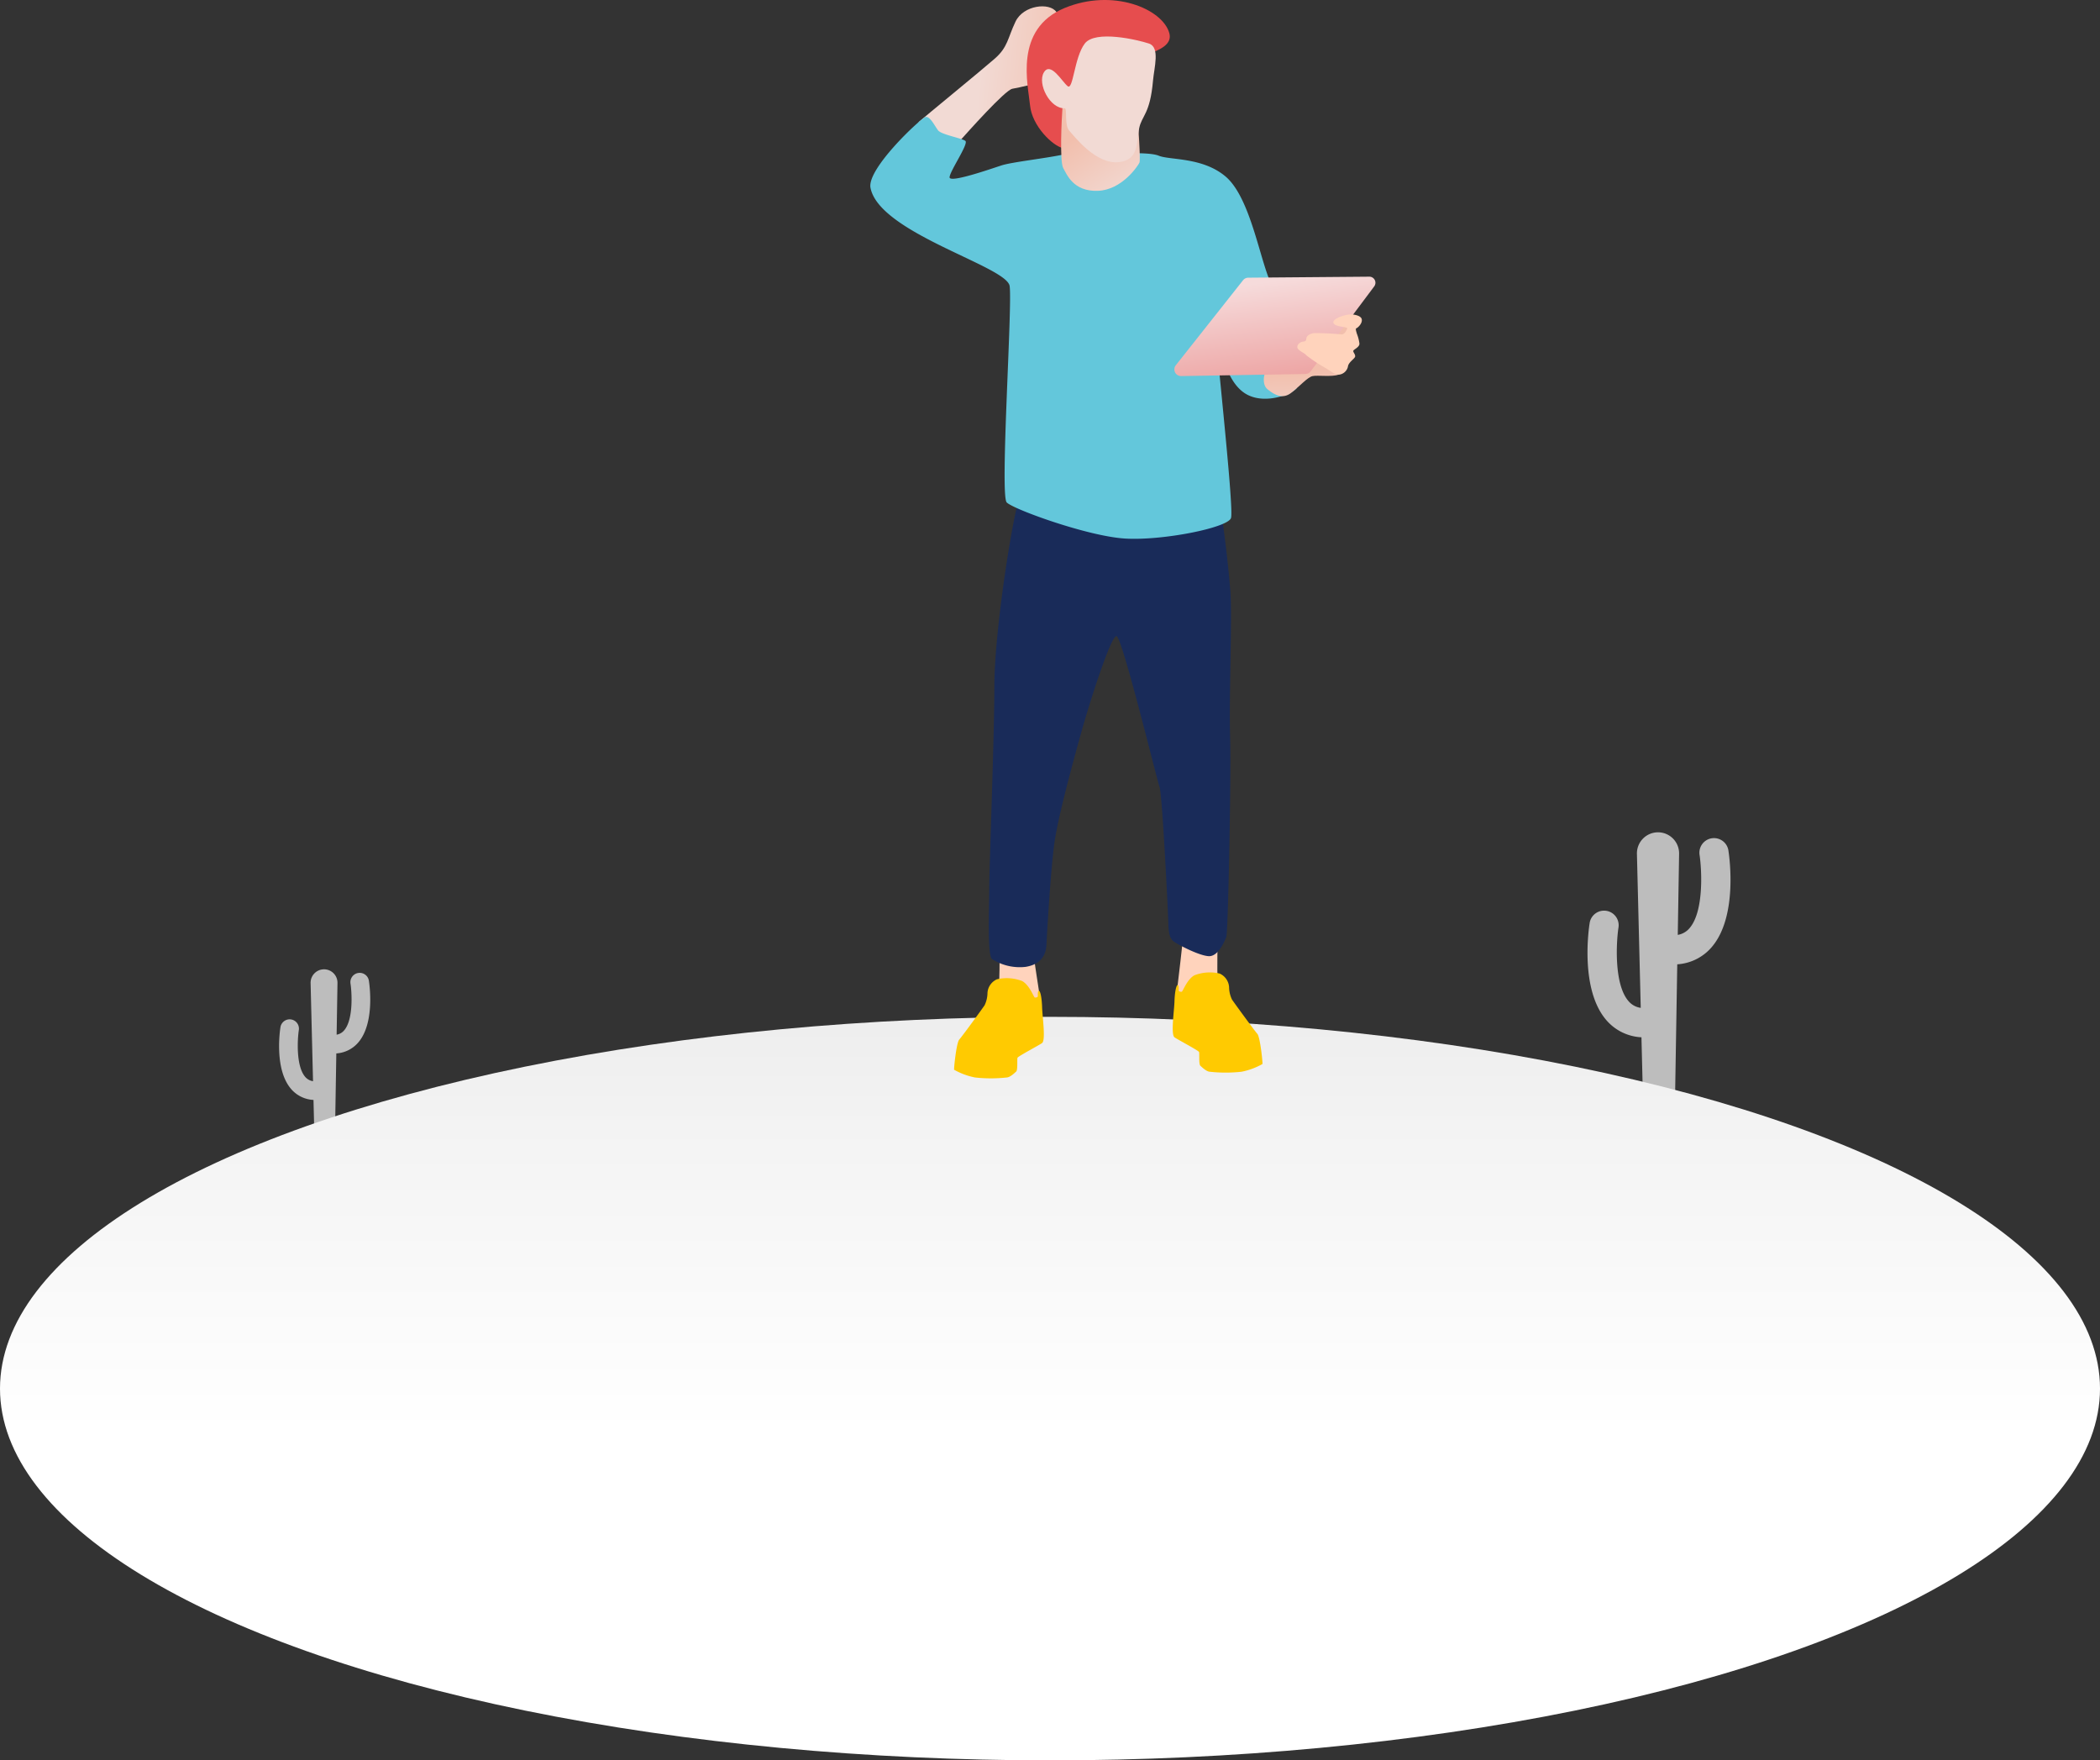 <svg xmlns="http://www.w3.org/2000/svg" xmlns:xlink="http://www.w3.org/1999/xlink" width="380.345" height="318.794" viewBox="0 0 380.345 318.794">
  <rect x="0" y="0" width="380.345" height="318.794" fill="#333333" stroke="none"/>
  <defs>
    <linearGradient id="linear-gradient" x1="0.5" y1="-0.227" x2="0.5" y2="0.559" gradientUnits="objectBoundingBox">
      <stop offset="0" stop-color="#e5e5e5"/>
      <stop offset="0.476" stop-color="#f3f3f3"/>
      <stop offset="1" stop-color="#fff"/>
    </linearGradient>
    <linearGradient id="linear-gradient-2" x1="1.154" y1="0.568" x2="0.42" y2="0.49" gradientUnits="objectBoundingBox">
      <stop offset="0" stop-color="#f2bfad"/>
      <stop offset="1" stop-color="#f2dad4"/>
    </linearGradient>
    <linearGradient id="linear-gradient-3" x1="0.202" y1="0.241" x2="1.023" y2="0.87" gradientUnits="objectBoundingBox">
      <stop offset="0" stop-color="#63c7db"/>
      <stop offset="0.984" stop-color="#63c7db"/>
      <stop offset="1" stop-color="#63c7db"/>
    </linearGradient>
    <linearGradient id="linear-gradient-4" x1="0.51" y1="0.622" x2="0.569" y2="1.822" gradientUnits="objectBoundingBox">
      <stop offset="0" stop-color="#f2bfad"/>
      <stop offset="0.704" stop-color="#f2dad4"/>
    </linearGradient>
    <linearGradient id="linear-gradient-5" x1="0.404" y1="0.306" x2="0.835" y2="1.076" xlink:href="#linear-gradient-2"/>
    <linearGradient id="linear-gradient-6" x1="0.386" y1="0.075" x2="0.681" y2="1.17" gradientUnits="objectBoundingBox">
      <stop offset="0" stop-color="#f6dbdb"/>
      <stop offset="1" stop-color="#eb9a99"/>
    </linearGradient>
  </defs>
  <g id="Group_21176" data-name="Group 21176" transform="translate(-1070.487 -556.911)">
    <g id="Group_21174" data-name="Group 21174" transform="translate(1070.487 707.645)">
      <path id="Path_50594" data-name="Path 50594" d="M1760.494,908.512a2.643,2.643,0,0,0-5.222.817c.379,2.461.862,10.173-1.8,13.275a3.552,3.552,0,0,1-2.145,1.234l.242-14.686a3.82,3.82,0,1,0-7.638.032l.69,27.871a3.565,3.565,0,0,1-2.235-1.245c-2.661-3.1-2.178-10.814-1.8-13.275a2.643,2.643,0,1,0-5.222-.817c-.19,1.213-1.717,12.01,3,17.525a8.946,8.946,0,0,0,6.386,3.139l.3,12.131h5.767l.418-25.346a8.93,8.93,0,0,0,6.252-3.129C1762.211,920.522,1760.684,909.725,1760.494,908.512Z" transform="translate(-1447.456 -905.268)" fill="#bdbdbd"/>
      <path id="Path_50595" data-name="Path 50595" d="M1203.571,964.657a1.684,1.684,0,1,0-3.328.521c.241,1.569.549,6.484-1.147,8.462a2.264,2.264,0,0,1-1.367.787l.155-9.362a2.435,2.435,0,1,0-4.869.02l.44,17.767a2.27,2.27,0,0,1-1.425-.794c-1.7-1.978-1.389-6.894-1.147-8.463a1.684,1.684,0,1,0-3.328-.521c-.121.773-1.1,7.656,1.913,11.171a5.7,5.7,0,0,0,4.071,2l.192,7.734h3.676l.266-16.157a5.7,5.7,0,0,0,3.986-1.995C1204.666,972.313,1203.693,965.43,1203.571,964.657Z" transform="translate(-1136.76 -937.786)" fill="#bdbdbd"/>
      <ellipse id="Ellipse_2524" data-name="Ellipse 2524" cx="190.173" cy="67.325" rx="190.173" ry="67.325" transform="translate(0 33.412)" fill="url(#linear-gradient)"/>
    </g>
    <g id="Group_21175" data-name="Group 21175" transform="translate(1228.114 556.911)">
      <path id="Path_50596" data-name="Path 50596" d="M1570.486,948.917s-.11,6.479,0,7.128-2.536,4.446-3.618,4.278-3.244-.529-3.557-.889-.175-1.21-.063-1.987.92-7.832.92-8.193S1569.285,947.932,1570.486,948.917Z" transform="translate(-1507.584 -779.053)" fill="#ffd3bc"/>
      <path id="Path_50597" data-name="Path 50597" d="M1565.291,964.415c-1.353.731-2.112,2.956-2.3,2.983s-.55-.027-.55-.247.055-.962-.192-.962-.522,1.209-.577,2.968-.681,5.953,0,6.487c.427.334,4.343,2.391,4.452,2.666s-.083,2.2.248,2.5,1.1,1.045,1.7,1.072a26.287,26.287,0,0,0,5.745,0,12.66,12.66,0,0,0,3.793-1.4c.055-.22-.412-4.892-.934-5.469s-4.287-5.744-4.59-6.211a5.333,5.333,0,0,1-.522-2.254,2.9,2.9,0,0,0-1.707-2.445A7.766,7.766,0,0,0,1565.291,964.415Z" transform="translate(-1506.583 -787.795)" fill="#ffca01"/>
      <path id="Path_50598" data-name="Path 50598" d="M1488.738,957.576s0,3.773-.109,4.422,2.536,4.446,3.618,4.278,3.244-.528,3.557-.889.175-1.211.064-1.987-.809-5.127-.809-5.487S1489.939,956.59,1488.738,957.576Z" transform="translate(-1465.325 -783.964)" fill="#ffd3bc"/>
      <path id="Path_50599" data-name="Path 50599" d="M1489.811,764.51c-1.531,5.566-4.426,24.636-4.426,33.9s-.927,32.9-.927,36.487-.386,12.5.541,12.964a9.273,9.273,0,0,0,6.032,1.392c2.939-.464,3.712-2.32,3.789-4.021s.774-13.919,1.469-18.637,3.171-13.815,4.795-19.667,5.413-17.62,6.419-17.574,7.268,25.825,7.789,27.286,1.516,22.22,1.581,23.962,0,3.42,1.1,4.129,4.452,2.451,6.193,2.581,2.9-2.645,3.226-3.484.895-28.6.688-36.222.4-21.821.044-26.452-1.485-14.557-2.206-16.645S1489.811,764.51,1489.811,764.51Z" transform="translate(-1462.916 -674.156)" fill="#192b59"/>
      <path id="Path_50600" data-name="Path 50600" d="M1462.175,584.072c1.461-1.623,8.279-9.308,9.632-9.578s4.646-.866,5.38-1.623,3.84-10.508,2.611-12.282-5.974-1.27-7.411,1.748-1.366,4.6-3.738,6.685-12.707,10.534-13.669,11.388.947,5,2.456,5.719S1462.175,584.072,1462.175,584.072Z" transform="translate(-1446.09 -558.418)" fill="url(#linear-gradient-2)"/>
      <path id="Path_50601" data-name="Path 50601" d="M1469.7,612.672c-3.484.73-9.271,1.349-11.182,1.967s-9.44,3.259-9.384,2.135,3.484-6.069,2.866-6.574-4.327-1.124-4.944-1.91-1.461-2.641-2.3-2.416-10.615,9.327-9.946,12.811c1.577,8.215,24.672,14.2,25.2,17.784s-1.791,37.938-.527,39.2,14.649,6.112,21.393,6.534,18.576-1.928,19.222-3.7-3.291-35.91-2.834-35.91.586,10.745,5.723,13.524c3.391,1.834,8.056-.055,8.949-1.067s-3.188-15.3-5.034-20.115-3.613-14.772-7.788-18.3-10.068-2.932-12.1-3.762-8.836-.235-10.553-.414A62.443,62.443,0,0,0,1469.7,612.672Z" transform="translate(-1434.776 -584.677)" fill="url(#linear-gradient-3)"/>
      <path id="Path_50602" data-name="Path 50602" d="M1606.654,697.356s-6.006,1.815-6.475,2.44-1.3,3.124,0,4.165,2.729,1.82,4.273.619,2.952-2.819,3.844-3.023,3.561.18,4.682-.26,3.247-8.935,2.389-9.45S1606.654,697.356,1606.654,697.356Z" transform="translate(-1528.214 -633.443)" fill="url(#linear-gradient-4)"/>
      <path id="Path_50603" data-name="Path 50603" d="M1506.862,583.758c-1.938-.4-5.68-4.061-6.024-7.78-.334-3.623-3-13.8,6.275-17.623,8.7-3.583,17.656.1,18.943,4.522,1.2,4.127-9.012,4.312-12.757,7s-4,4.472-4.934,4.047S1506.862,583.758,1506.862,583.758Z" transform="translate(-1471.909 -556.912)" fill="#e64d4e"/>
      <path id="Path_50604" data-name="Path 50604" d="M1514.885,599.948c-.123,1.659-.541,9.685.154,10.867.638,1.085,1.772,4.239,6.22,4.1s7.332-4.586,7.575-5.107-.278-6.95-.278-8.027-5.976-3.614-8.374-3.544S1515,598.388,1514.885,599.948Z" transform="translate(-1480.088 -580.355)" fill="url(#linear-gradient-5)"/>
      <path id="Path_50605" data-name="Path 50605" d="M1510.753,585.2c.5-.014-.091,3.044.818,4.044s4.864,6.213,9.049,5.7c3.619-.44,3.1-3.559,3.622-6.127.473-2.331,1.978-2.532,2.506-8.618.2-2.356,1.318-6.044-.727-6.725s-9.724-2.5-11.632,0-2.09,8.5-3.09,7.724-3.09-4.544-4.317-2.5S1508.072,585.28,1510.753,585.2Z" transform="translate(-1475.547 -565.586)" fill="#f2dad4"/>
      <path id="Path_50606" data-name="Path 50606" d="M1574.489,673.348l-12.18,15.4a1.21,1.21,0,0,0,.97,1.96l22.512-.383a1.209,1.209,0,0,0,.948-.485l11.506-15.376a1.1,1.1,0,0,0-.888-1.757l-21.929.182A1.21,1.21,0,0,0,1574.489,673.348Z" transform="translate(-1506.977 -622.602)" fill="url(#linear-gradient-6)"/>
      <path id="Path_50607" data-name="Path 50607" d="M1622.939,688.509c-1.185.119-2.906.786-2.906,1.405s1.382.79,1.763.848.882.177.739.367-.429,1.144-1.191.977a46.65,46.65,0,0,0-4.741-.215c-.643,0-1.406.453-1.453.929s-.191.572-.572.6-1.072.381-1.072,1,1.531,1.177,1.531,1.4a27.4,27.4,0,0,0,3.591,2.394c.589.341,1.688,1.208,2.308,1.208a1.877,1.877,0,0,0,1.734-1.44c.077-.852,1.3-1.471,1.316-1.889s-.387-.728-.341-.991,1.115-.635,1.115-1.3a7.546,7.546,0,0,0-.48-1.843c-.062-.279-.31-.883-.062-.96s1.115-.883.96-1.626S1623.487,688.454,1622.939,688.509Z" transform="translate(-1536.169 -631.562)" fill="#ffd3bc"/>
      <path id="Path_50608" data-name="Path 50608" d="M1482.165,966.821c1.353.731,2.112,2.955,2.3,2.983s.55-.028.55-.247-.055-.962.193-.962.522,1.209.577,2.968.68,5.953,0,6.486c-.427.334-4.343,2.391-4.453,2.666s.082,2.2-.247,2.5-1.1,1.044-1.7,1.072a26.263,26.263,0,0,1-5.744,0,12.659,12.659,0,0,1-3.793-1.4c-.055-.22.412-4.893.935-5.469s4.287-5.744,4.589-6.212a5.333,5.333,0,0,0,.522-2.253,2.9,2.9,0,0,1,1.707-2.446A7.765,7.765,0,0,1,1482.165,966.821Z" transform="translate(-1454.67 -789.16)" fill="#ffca01"/>
    </g>
  </g>
</svg>
